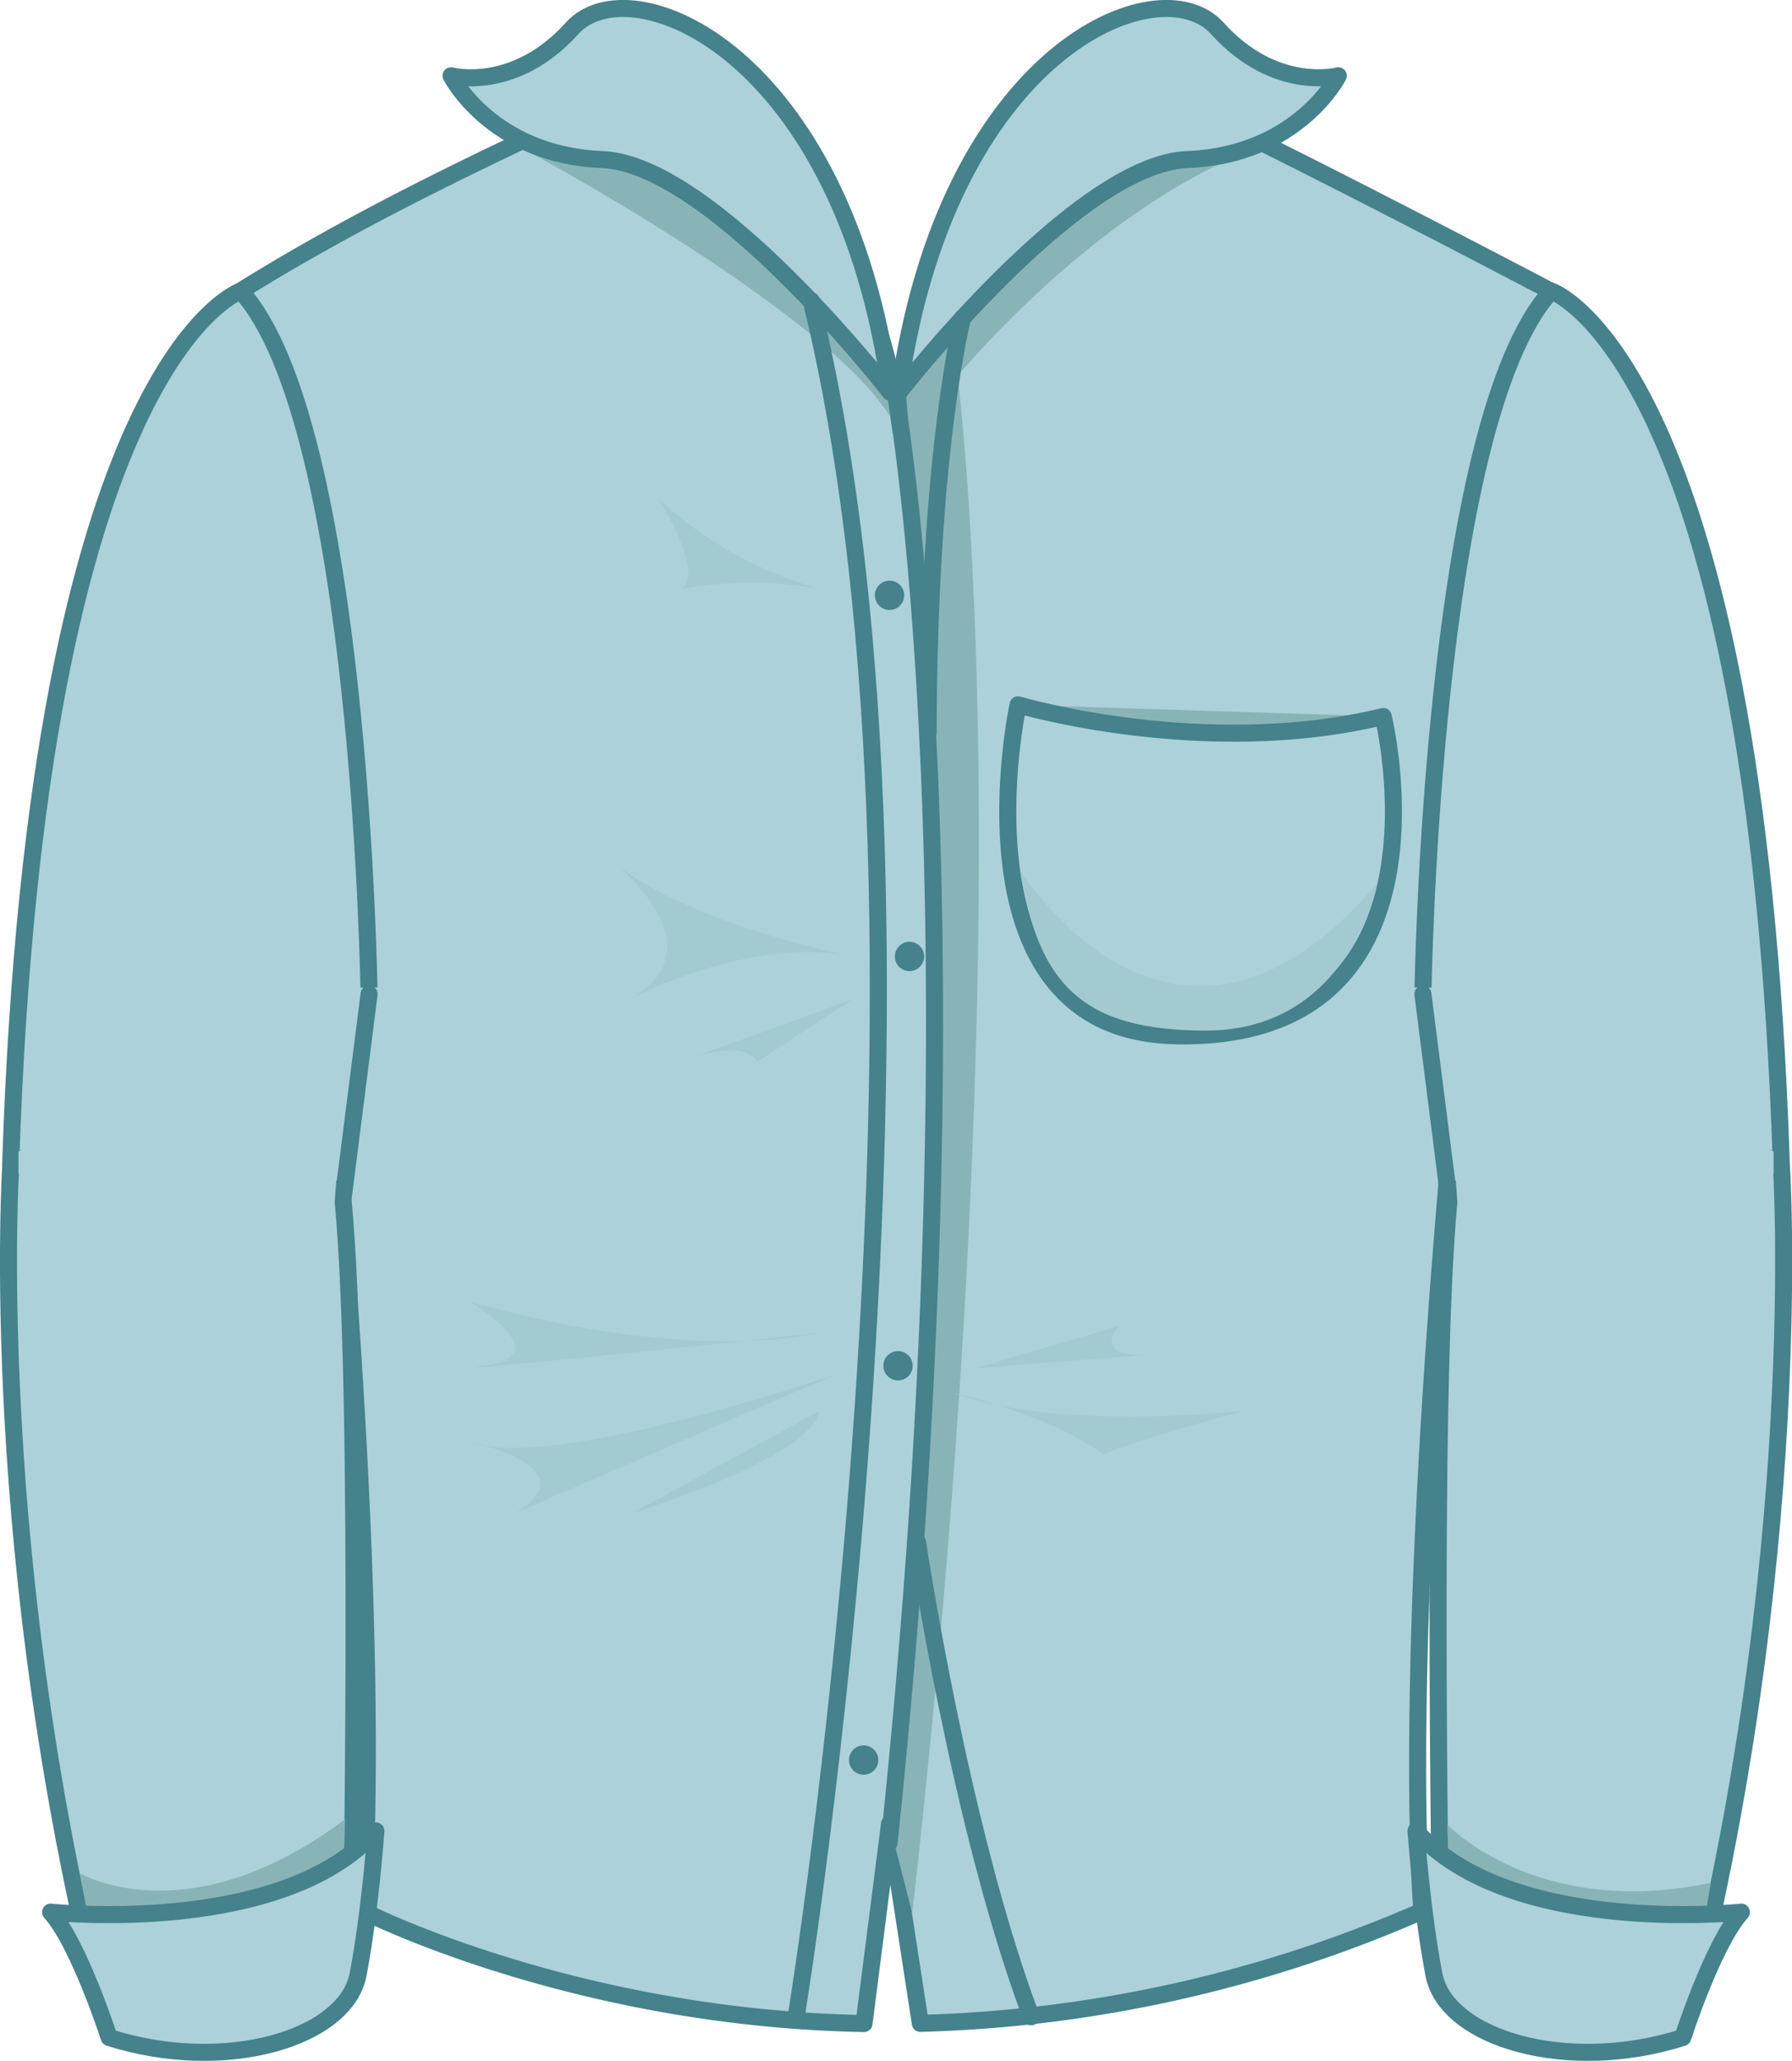 <svg xmlns="http://www.w3.org/2000/svg" viewBox="0 0 210.33 241.78"><defs><style>.cls-1,.cls-6{fill:#acd1db;}.cls-1,.cls-3{stroke:#45828b;stroke-linecap:round;stroke-linejoin:round;stroke-width:2px;}.cls-2{fill:#89b4b7;}.cls-3{fill:none;}.cls-4{fill:#45828b;}.cls-5{fill:#a3cad1;}</style></defs><title>рубашка</title><g id="shirt_1"><path class="cls-1" d="M316.82,445.75a157.12,157.12,0,0,1-58.88,13.17l-3.61-23.42-3,23.44c-34.11-.63-58.76-13.19-58.76-13.19,3.54-65.71-14.43-190.06-14.43-190.06,18.19-11.35,38.59-20.07,50.19-25.63h0s22.7,8.4,27.34,42c0,0-2.32-24.83,23-43,14.85,6.4,53.33,26.67,53.33,26.67C312,396,316.82,445.75,316.82,445.75Z" transform="translate(-149.92 -221.54)"/><path class="cls-2" d="M210.39,238.47s38.46,20.42,44.69,33.19.62.41.62.41-5.49-21-20.68-29.77S210.39,238.47,210.39,238.47Z" transform="translate(-149.92 -221.54)"/><path class="cls-2" d="M260.17,268.21s17.11-22.08,38.3-29.74l-14.81,1.15S255.06,255.7,260.17,268.21Z" transform="translate(-149.92 -221.54)"/><path class="cls-1" d="M202.86,230.43s7.39,2,14.22-5.58,31.85,2.64,37.34,42.72c0,0-20.8-26.8-33.82-27.31S202.86,230.43,202.86,230.43Z" transform="translate(-149.92 -221.54)"/><path class="cls-2" d="M261.62,260.23S271.28,319.15,257,446l-2.71-10.54s10-77.26,1.72-170.58Z" transform="translate(-149.92 -221.54)"/><path class="cls-1" d="M307,230.43s-7.39,2-14.22-5.58-31.85,2.64-37.34,42.72c0,0,20.8-26.8,33.83-27.31S307,230.43,307,230.43Z" transform="translate(-149.92 -221.54)"/><path class="cls-3" d="M255,267.57s10.84,60.14-.73,170.18" transform="translate(-149.92 -221.54)"/><path class="cls-3" d="M243.31,458.52s20.56-125.12,1.82-201.71" transform="translate(-149.92 -221.54)"/><path class="cls-3" d="M262.91,258.81s-4,15.32-4.05,48.68" transform="translate(-149.92 -221.54)"/><path class="cls-3" d="M257.62,402.51s5,33.53,13.34,55.64" transform="translate(-149.92 -221.54)"/><circle class="cls-4" cx="104.41" cy="69.84" r="1.72"/><circle class="cls-4" cx="106.75" cy="112.21" r="1.72"/><circle class="cls-4" cx="105.4" cy="160.23" r="1.72"/><circle class="cls-4" cx="101.37" cy="206.49" r="1.72"/><polygon class="cls-2" points="119.5 82.69 162.35 84.06 158.13 88.03 121.23 85.95 119.5 82.69"/><path class="cls-1" d="M269.41,304.23s21.82,6.47,42.86,1.37c0,0,9.43,38.38-24.62,37.45C261.19,342.32,269.41,304.23,269.41,304.23Z" transform="translate(-149.92 -221.54)"/><path class="cls-5" d="M269.66,323.65s18.17,29.49,41.91,1.5c0,0-3.21,17.3-20.12,17.3C277,342.45,271.79,337.06,269.66,323.65Z" transform="translate(-149.92 -221.54)"/><path class="cls-5" d="M251.16,334s-20.84-3.85-29.86-11.85c0,0,13.7,10.3,2.55,16.6C223.85,338.77,238.64,330.81,251.16,334Z" transform="translate(-149.92 -221.54)"/><path class="cls-5" d="M250,338.77l-11.23,7.36s-1.19-3.07-9,0Z" transform="translate(-149.92 -221.54)"/><path class="cls-5" d="M262,385s10.37,2.21,17.49,7.17c0,0,2.28-1.28,16.45-5.11C295.91,387.06,274.09,389.5,262,385Z" transform="translate(-149.92 -221.54)"/><path class="cls-5" d="M264.29,382.09l17-5s-3.87,4.15,4.49,3.29Z" transform="translate(-149.92 -221.54)"/><path class="cls-5" d="M246.13,290.64a47.06,47.06,0,0,1-18.9-10.55s5.62,9,2.56,10.55A47,47,0,0,1,246.13,290.64Z" transform="translate(-149.92 -221.54)"/><path class="cls-5" d="M246.13,377.87s-14.3,3.94-41.11-3.64c0,0,10.72,6.32,1.79,7.54S245.11,378.13,246.13,377.87Z" transform="translate(-149.92 -221.54)"/><path class="cls-5" d="M248.16,382.72S214,394.47,205,390.64c0,0,14.32,3.06,5.37,8.42Z" transform="translate(-149.92 -221.54)"/><path class="cls-5" d="M246.13,387.06l-22,12S245.11,392.68,246.13,387.06Z" transform="translate(-149.92 -221.54)"/></g><g id="shirt_1_sleeve_22" data-name="shirt_1;sleeve_22"><path class="cls-1" d="M332,255.69s23.92,8,27,102.49c0,0-20.3,26.59-39,4.12l-3.07-24.13S317.88,271.06,332,255.69Z" transform="translate(-149.92 -221.54)"/></g><g id="shirt_1_sleeve_2" data-name="shirt_1;sleeve_2"><path class="cls-1" d="M359,358.18s3.06,46.5-11.41,101.94c0,0-16.15,5.58-28.49-6.66,0,0-1.33-68.18.9-91.16C320,362.3,333.7,344.87,359,358.18Z" transform="translate(-149.92 -221.54)"/><path class="cls-2" d="M319.81,435.61s10.47,11.13,30.91,6.82L349.61,449l-29.63-7Z" transform="translate(-149.92 -221.54)"/><path class="cls-1" d="M347.43,460.58s3.55-11,6.88-14.71c0,0-27.12,2.9-38.19-9.53,0,0,.67,9.36,2.1,16.85S333.84,464.91,347.43,460.58Z" transform="translate(-149.92 -221.54)"/><polygon class="cls-6" points="171.09 141.46 170.83 137.95 179.7 131.12 193.43 129.59 204.91 132.84 208.17 135.14 208.17 137.72 196.43 133.67 181.75 134.15 171.09 141.46"/></g><g id="shirt_1_sleeve_11" data-name="shirt_1;sleeve_11"><path class="cls-1" d="M178.17,255.69s-23.92,8-27,102.49c0,0,20.29,26.59,39,4.12l3.07-24.13S192.29,271.06,178.17,255.69Z" transform="translate(-149.92 -221.54)"/></g><g id="shirt_1_sleeve_1" data-name="shirt_1;sleeve_1"><path class="cls-1" d="M151.19,358.18s-3.07,46.5,11.41,101.94c0,0,16.15,5.58,28.49-6.66,0,0,1.33-68.18-.91-91.16C190.18,362.3,176.46,344.87,151.19,358.18Z" transform="translate(-149.92 -221.54)"/><path class="cls-2" d="M159.32,441.32s12.71,7.5,31.1-6.36l-.3,7.84a44.34,44.34,0,0,1-29.62,5.07Z" transform="translate(-149.92 -221.54)"/><path class="cls-1" d="M162.73,460.58s-3.55-11-6.87-14.71c0,0,27.11,2.9,38.18-9.53,0,0-.66,9.36-2.09,16.85S176.32,464.91,162.73,460.58Z" transform="translate(-149.92 -221.54)"/><polygon class="cls-6" points="39.25 141.46 39.51 137.95 30.63 131.12 16.91 129.59 5.42 132.84 2.17 135.14 2.17 137.72 13.91 133.67 28.58 134.15 39.25 141.46"/></g></svg>